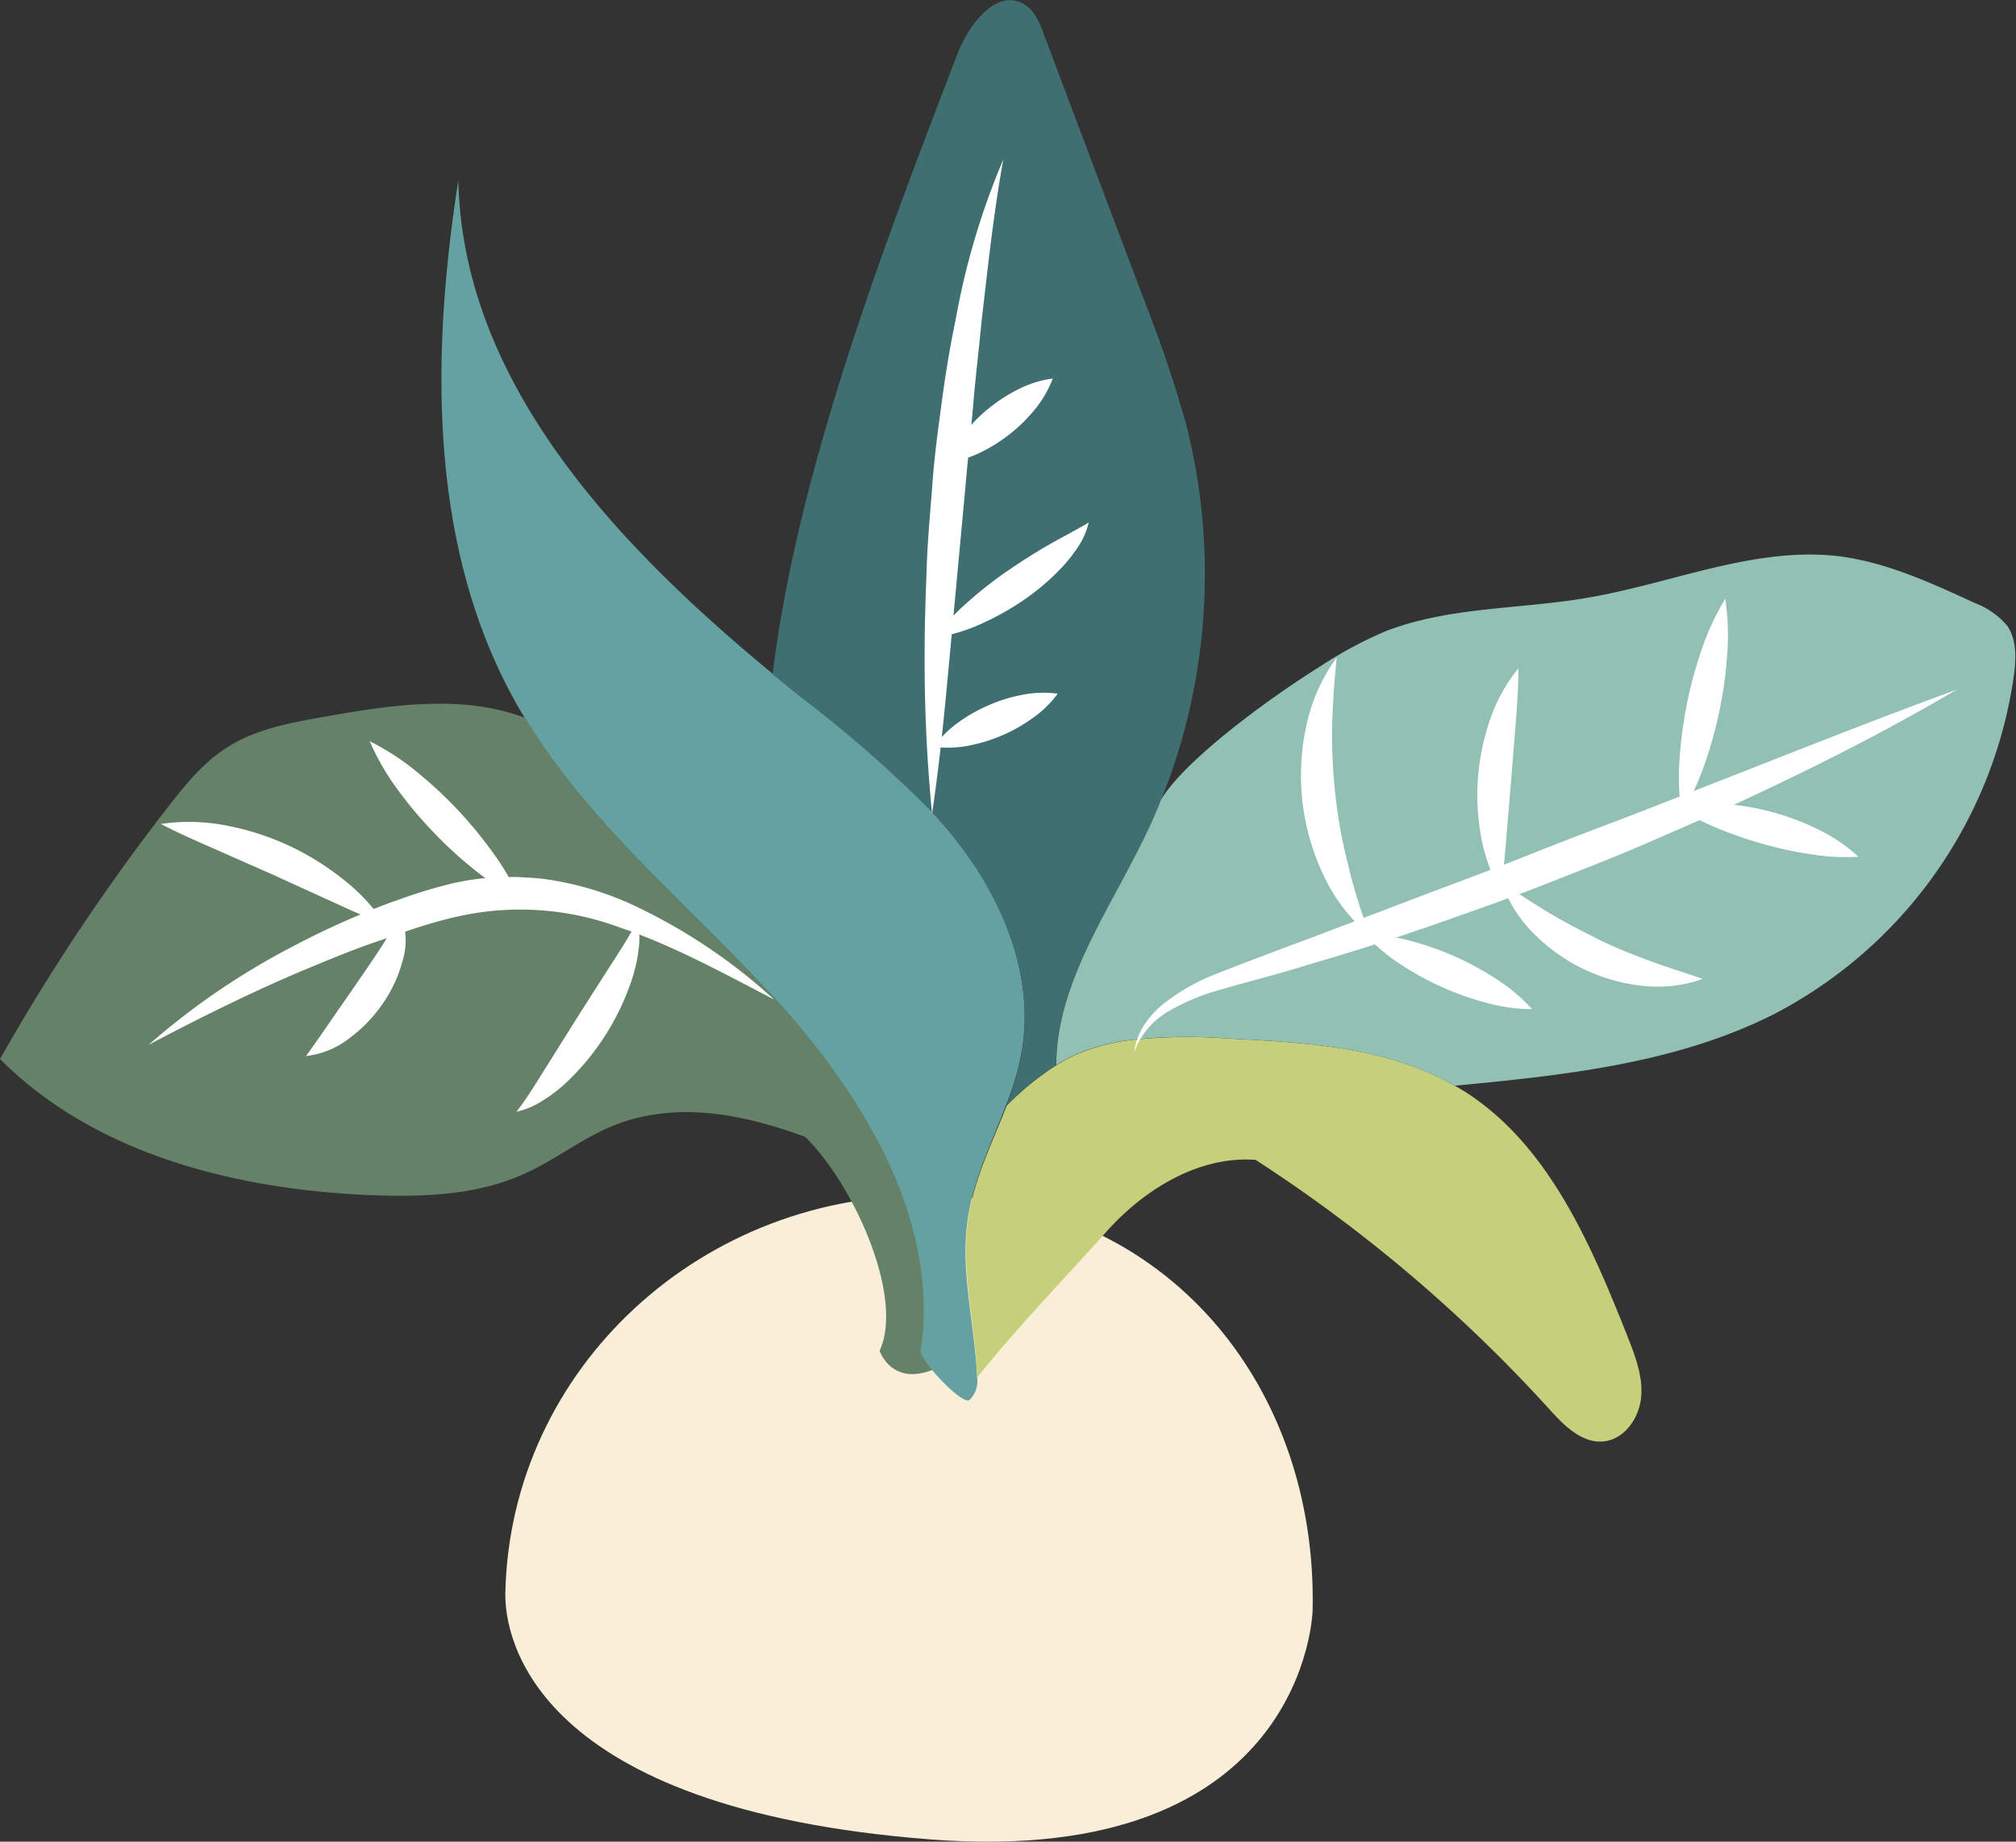 <svg id="หัว3" xmlns="http://www.w3.org/2000/svg" viewBox="0 0 229.47 209.61"><rect x="0" y="0" width="229.47" height="209.61" fill="#333333" stroke="none"/><defs><style>.cls-1{fill:#f9eed7;}.cls-2{fill:#64a1a0;}.cls-3{fill:#c6d07a;}.cls-4{fill:#406f71;}.cls-5{fill:#92c1b3;}.cls-6{fill:#658269;}.cls-7{fill:#fff;}</style></defs><title>23</title><path class="cls-1" d="M1001.24,1064.27s-.64,29.39-43.51,26.08c-45.18-3.49-48.49-22.9-48.38-28.06.55-25.55,22.44-45.79,48.88-45.22S1001.79,1038.73,1001.24,1064.27Z" transform="translate(-851.83 -881)"/><path class="cls-2" d="M904,901.53c-3.15,20.13-3.37,41.85,6.62,59.58.3.54.58,1,.9,1.53v0c7.23,12,18.4,21.09,27.94,31.43,0,0,0,0,0,0a4.62,4.62,0,0,1,.49.5c10,11,18.71,25.12,16.65,39.88-.25.3.37,1.3,1.28,2.41h0c1.49,1.84,3.74,3.85,4.29,3.49a3,3,0,0,0,.87-2.65c0-.07,0-.12,0-.17-.3-6.07-2-12.14-1-18.13.68-4.39,2.73-8.45,4.31-12.63a31.24,31.24,0,0,0,1.73-5.83c1.53-8.22-1.69-16.75-6.72-23.43a51.43,51.43,0,0,0-3.88-4.59h0a142.24,142.24,0,0,0-14.38-12.54c-1.11-.89-2.23-1.8-3.34-2.71C921.89,942.92,904.49,924.48,904,901.53Z" transform="translate(-851.83 -881)"/><path class="cls-3" d="M962.07,1019.46c-.94,6,.73,12.06,1,18.13,0,.05,0,.1,0,.17,4.22-5.34,10.32-11.67,14.68-16.56s10.59-8.67,17-8.19a169.47,169.47,0,0,1,33.4,28.34c1.69,1.88,3.78,4,6.3,3.69,2.37-.3,4-2.73,4.19-5.12s-.72-4.67-1.59-6.9c-4.19-10.54-9-21.77-18.55-27.82-.36-.22-.7-.42-1.06-.62-7.64-4.38-16.87-4.94-25.71-5.37a60.71,60.71,0,0,0-11,.14h0a23.12,23.12,0,0,0-5,1.13,17.32,17.32,0,0,0-3.63,1.74,31.87,31.87,0,0,0-5.68,4.62C964.8,1011,962.75,1015.07,962.07,1019.46Z" transform="translate(-851.83 -881)"/><path class="cls-4" d="M939.77,957.73c1.11.91,2.23,1.82,3.34,2.71A142.24,142.24,0,0,1,957.49,973h0a51.43,51.43,0,0,1,3.88,4.59c5,6.68,8.25,15.21,6.72,23.43a31.24,31.24,0,0,1-1.73,5.83,31.87,31.87,0,0,1,5.68-4.62c0-9.34,6.09-17.67,10.23-26.19.61-1.25,1.17-2.5,1.67-3.79,0,0,0,0,0-.06a69,69,0,0,0,2.93-42.79,140.78,140.78,0,0,0-4.66-13.85q-5.78-15.28-11.54-30.59c-.5-1.35-1.08-2.79-2.32-3.51-3.11-1.77-6.22,2.29-7.52,5.64C952.4,909.06,942.68,934.25,939.77,957.73Z" transform="translate(-851.83 -881)"/><path class="cls-5" d="M972.06,1002.21a17.32,17.32,0,0,1,3.63-1.74,23.12,23.12,0,0,1,5-1.13h0a60.71,60.71,0,0,1,11-.14c8.84.43,18.07,1,25.71,5.37,12.41-1.18,25.11-2.51,36.24-8.09a51.59,51.59,0,0,0,27.42-38.59c.25-1.93.35-4.06-.76-5.67a9,9,0,0,0-3.69-2.59c-5.07-2.33-10.22-4.72-15.77-5.36-9.5-1-18.72,3.11-28.13,4.73-7.77,1.37-15.91,1-23.26,3.88a47.35,47.35,0,0,0-7.25,3.9c-7.11,4.45-16,11.27-18.29,15.38,0,0,0,0,0,.06-.5,1.29-1.06,2.54-1.67,3.79C978.15,984.54,972.07,992.87,972.06,1002.21Z" transform="translate(-851.83 -881)"/><path class="cls-6" d="M851.83,1001.53c10.87,10.91,27,14.89,42.38,15.5,5.92.21,12,0,17.43-2.49,3.41-1.55,6.39-3.94,9.84-5.36,7-2.89,14.66-1.5,22,1.21,5.61,5.51,11.28,18.31,8.47,24.34,0,0,1.31,4,6,2.19-.91-1.11-1.53-2.11-1.28-2.41,2.06-14.76-6.6-28.9-16.65-39.88a4.62,4.62,0,0,0-.49-.5s0,0,0,0c-9.54-10.34-20.71-19.45-27.94-31.43v0c-7.14-2.72-15.31-1.46-22.92-.11-3.79.67-7.69,1.38-10.93,3.44-2.76,1.72-4.84,4.32-6.85,6.9A236.68,236.68,0,0,0,851.83,1001.53Z" transform="translate(-851.83 -881)"/><path class="cls-7" d="M980.89,1000.85a7.93,7.93,0,0,1,1.11-3.09,10.89,10.89,0,0,1,2.24-2.5,23.75,23.75,0,0,1,5.77-3.32c4.08-1.61,8.08-3.09,12.13-4.61l12.08-4.59c4-1.52,8.06-3,12.06-4.61s8-3.09,12.06-4.65l12-4.69c8-3.14,16-6.3,24.19-9.29-7.47,4.41-15.19,8.34-23,12-3.91,1.87-7.89,3.55-11.86,5.29s-8,3.28-12,4.86-8.11,3-12.2,4.44-8.21,2.77-12.35,4c-2.08.61-4.14,1.26-6.23,1.84s-4.2,1.14-6.22,1.73a24,24,0,0,0-5.79,2.42A8.83,8.83,0,0,0,980.89,1000.85Z" transform="translate(-851.83 -881)"/><path class="cls-7" d="M1043.23,973.6a29,29,0,0,1-.21-6.42,49.58,49.58,0,0,1,.85-6.21,46.14,46.14,0,0,1,1.64-6,28.6,28.6,0,0,1,2.7-5.83,28.36,28.36,0,0,1,.21,6.42,45.91,45.91,0,0,1-.85,6.21,49.5,49.5,0,0,1-1.64,6A29.72,29.72,0,0,1,1043.23,973.6Z" transform="translate(-851.83 -881)"/><path class="cls-7" d="M1022.6,982.3a18.87,18.87,0,0,1-2.22-6.28,26.11,26.11,0,0,1,1.06-13.12,18.76,18.76,0,0,1,3.22-5.83c0,2.27-.16,4.37-.32,6.46l-.5,6.17-.51,6.17C1023.15,978,1023,980.06,1022.6,982.3Z" transform="translate(-851.83 -881)"/><path class="cls-7" d="M1007.71,987.46a20,20,0,0,1-5.2-6.79,26.39,26.39,0,0,1-2-17,20.2,20.2,0,0,1,3.46-7.82c-.26,2.85-.48,5.52-.51,8.18a61.91,61.91,0,0,0,.41,7.84,59.37,59.37,0,0,0,1.45,7.73C1005.93,982.21,1006.78,984.76,1007.71,987.46Z" transform="translate(-851.83 -881)"/><path class="cls-7" d="M1042.7,972.82a18.87,18.87,0,0,1,5.58-.31,29,29,0,0,1,10.46,2.87,18.8,18.8,0,0,1,4.63,3.13,25.09,25.09,0,0,1-5.53-.3,42.91,42.91,0,0,1-5.2-1.12,46.66,46.66,0,0,1-5-1.7A25.89,25.89,0,0,1,1042.7,972.82Z" transform="translate(-851.83 -881)"/><path class="cls-7" d="M1022.76,981.49c2,1.24,3.73,2.42,5.54,3.49s3.6,2,5.45,2.92,3.74,1.67,5.7,2.4,4,1.36,6.2,2.11a15.29,15.29,0,0,1-6.84.79,20.46,20.46,0,0,1-12.35-5.9A15.31,15.31,0,0,1,1022.76,981.49Z" transform="translate(-851.83 -881)"/><path class="cls-7" d="M1007.24,987.37a20.57,20.57,0,0,1,5.35.77,32.89,32.89,0,0,1,4.91,1.75,33.33,33.33,0,0,1,4.58,2.49,20.36,20.36,0,0,1,4.14,3.48,20.15,20.15,0,0,1-5.35-.77,31.81,31.81,0,0,1-4.91-1.75,33.4,33.4,0,0,1-4.58-2.5A20.91,20.91,0,0,1,1007.24,987.37Z" transform="translate(-851.83 -881)"/><path class="cls-7" d="M868.74,999.92A82.46,82.46,0,0,1,885,988.8a94.27,94.27,0,0,1,8.95-4.17c.73-.31,1.54-.61,2.33-.91l2.34-.82c1.58-.53,3.19-1,4.85-1.39a28.14,28.14,0,0,1,5.13-.67c.87,0,1.77-.06,2.58,0s1.73.08,2.58.2a35.63,35.63,0,0,1,9.77,2.8,63.89,63.89,0,0,1,16.42,10.92c-5.8-3-11.5-6.15-17.49-8.17a32.53,32.53,0,0,0-18.17-1.36c-1.51.32-3,.73-4.53,1.21-.76.24-1.5.49-2.28.76l-2.24.79c-3.06,1-6,2.26-9,3.49C880.3,994,874.53,996.86,868.74,999.92Z" transform="translate(-851.83 -881)"/><path class="cls-7" d="M911,983.32a28.18,28.18,0,0,1-5.34-3.47,45.48,45.48,0,0,1-4.56-4.21,46.57,46.57,0,0,1-4-4.76,28.21,28.21,0,0,1-3.19-5.52,28.18,28.18,0,0,1,5.34,3.47,47.35,47.35,0,0,1,8.53,9A28.94,28.94,0,0,1,911,983.32Z" transform="translate(-851.83 -881)"/><path class="cls-7" d="M895.69,986.25c-2.32-.89-4.44-1.89-6.55-2.85l-6.25-2.85-6.28-2.77c-2.12-.94-4.27-1.85-6.47-3a21.92,21.92,0,0,1,7.32.15,30.31,30.31,0,0,1,13.24,6A22,22,0,0,1,895.69,986.25Z" transform="translate(-851.83 -881)"/><path class="cls-7" d="M924.39,985.76a9.32,9.32,0,0,1,.1,3.49,13.42,13.42,0,0,1-.31,1.7c-.13.57-.29,1.12-.47,1.66a28.52,28.52,0,0,1-7.2,11.39,15.34,15.34,0,0,1-1.29,1.13,13,13,0,0,1-1.41,1,9.39,9.39,0,0,1-3.19,1.4c1.4-1.83,2.45-3.63,3.6-5.44l3.38-5.39,3.43-5.37C922.17,989.54,923.35,987.82,924.39,985.76Z" transform="translate(-851.83 -881)"/><path class="cls-7" d="M897.34,984.85a7.9,7.9,0,0,1,.32,5.48,15.47,15.47,0,0,1-2.28,4.92,16.47,16.47,0,0,1-3.72,3.87,9.83,9.83,0,0,1-5,2.07c1.09-1.5,2-2.82,2.92-4.16l2.72-3.93c.9-1.3,1.79-2.59,2.66-3.92A26.34,26.34,0,0,0,897.34,984.85Z" transform="translate(-851.83 -881)"/><path class="cls-7" d="M957.92,973.61a179.61,179.61,0,0,1-.84-18.83c0-3.15.13-6.28.24-9.42s.42-6.27.65-9.41.66-6.26,1.08-9.37.93-6.23,1.58-9.32a84.24,84.24,0,0,1,5.4-18.11c-1.12,6.19-1.77,12.38-2.49,18.56-.29,3.1-.67,6.19-.93,9.29s-.62,6.19-.88,9.29L960,954.92C959.42,961.13,958.86,967.38,957.92,973.61Z" transform="translate(-851.83 -881)"/><path class="cls-7" d="M958.11,966a12.31,12.31,0,0,1,2.94-2.88,18.31,18.31,0,0,1,3.37-1.88,17.66,17.66,0,0,1,3.68-1.14,12.22,12.22,0,0,1,4.12-.15,12.16,12.16,0,0,1-3,2.88,17.66,17.66,0,0,1-3.36,1.88,18.58,18.58,0,0,1-3.69,1.14A12.69,12.69,0,0,1,958.11,966Z" transform="translate(-851.83 -881)"/><path class="cls-7" d="M959.66,933.66a12.22,12.22,0,0,1,2.08-3.55,17.61,17.61,0,0,1,2.74-2.72,18.53,18.53,0,0,1,3.25-2.08,12.24,12.24,0,0,1,3.93-1.23,12.62,12.62,0,0,1-2.07,3.56,18.32,18.32,0,0,1-6,4.78A12.58,12.58,0,0,1,959.66,933.66Z" transform="translate(-851.83 -881)"/><path class="cls-7" d="M958.23,953.59a25.68,25.68,0,0,1,3.86-4.16,45.44,45.44,0,0,1,4.28-3.36c1.47-1,3-2,4.55-2.9s3.14-1.69,4.83-2.7a8.41,8.41,0,0,1-1.18,2.73,18.09,18.09,0,0,1-1.78,2.28,26.41,26.41,0,0,1-4.25,3.68,30.5,30.5,0,0,1-4.85,2.76A20.41,20.41,0,0,1,958.23,953.59Z" transform="translate(-851.83 -881)"/></svg>
